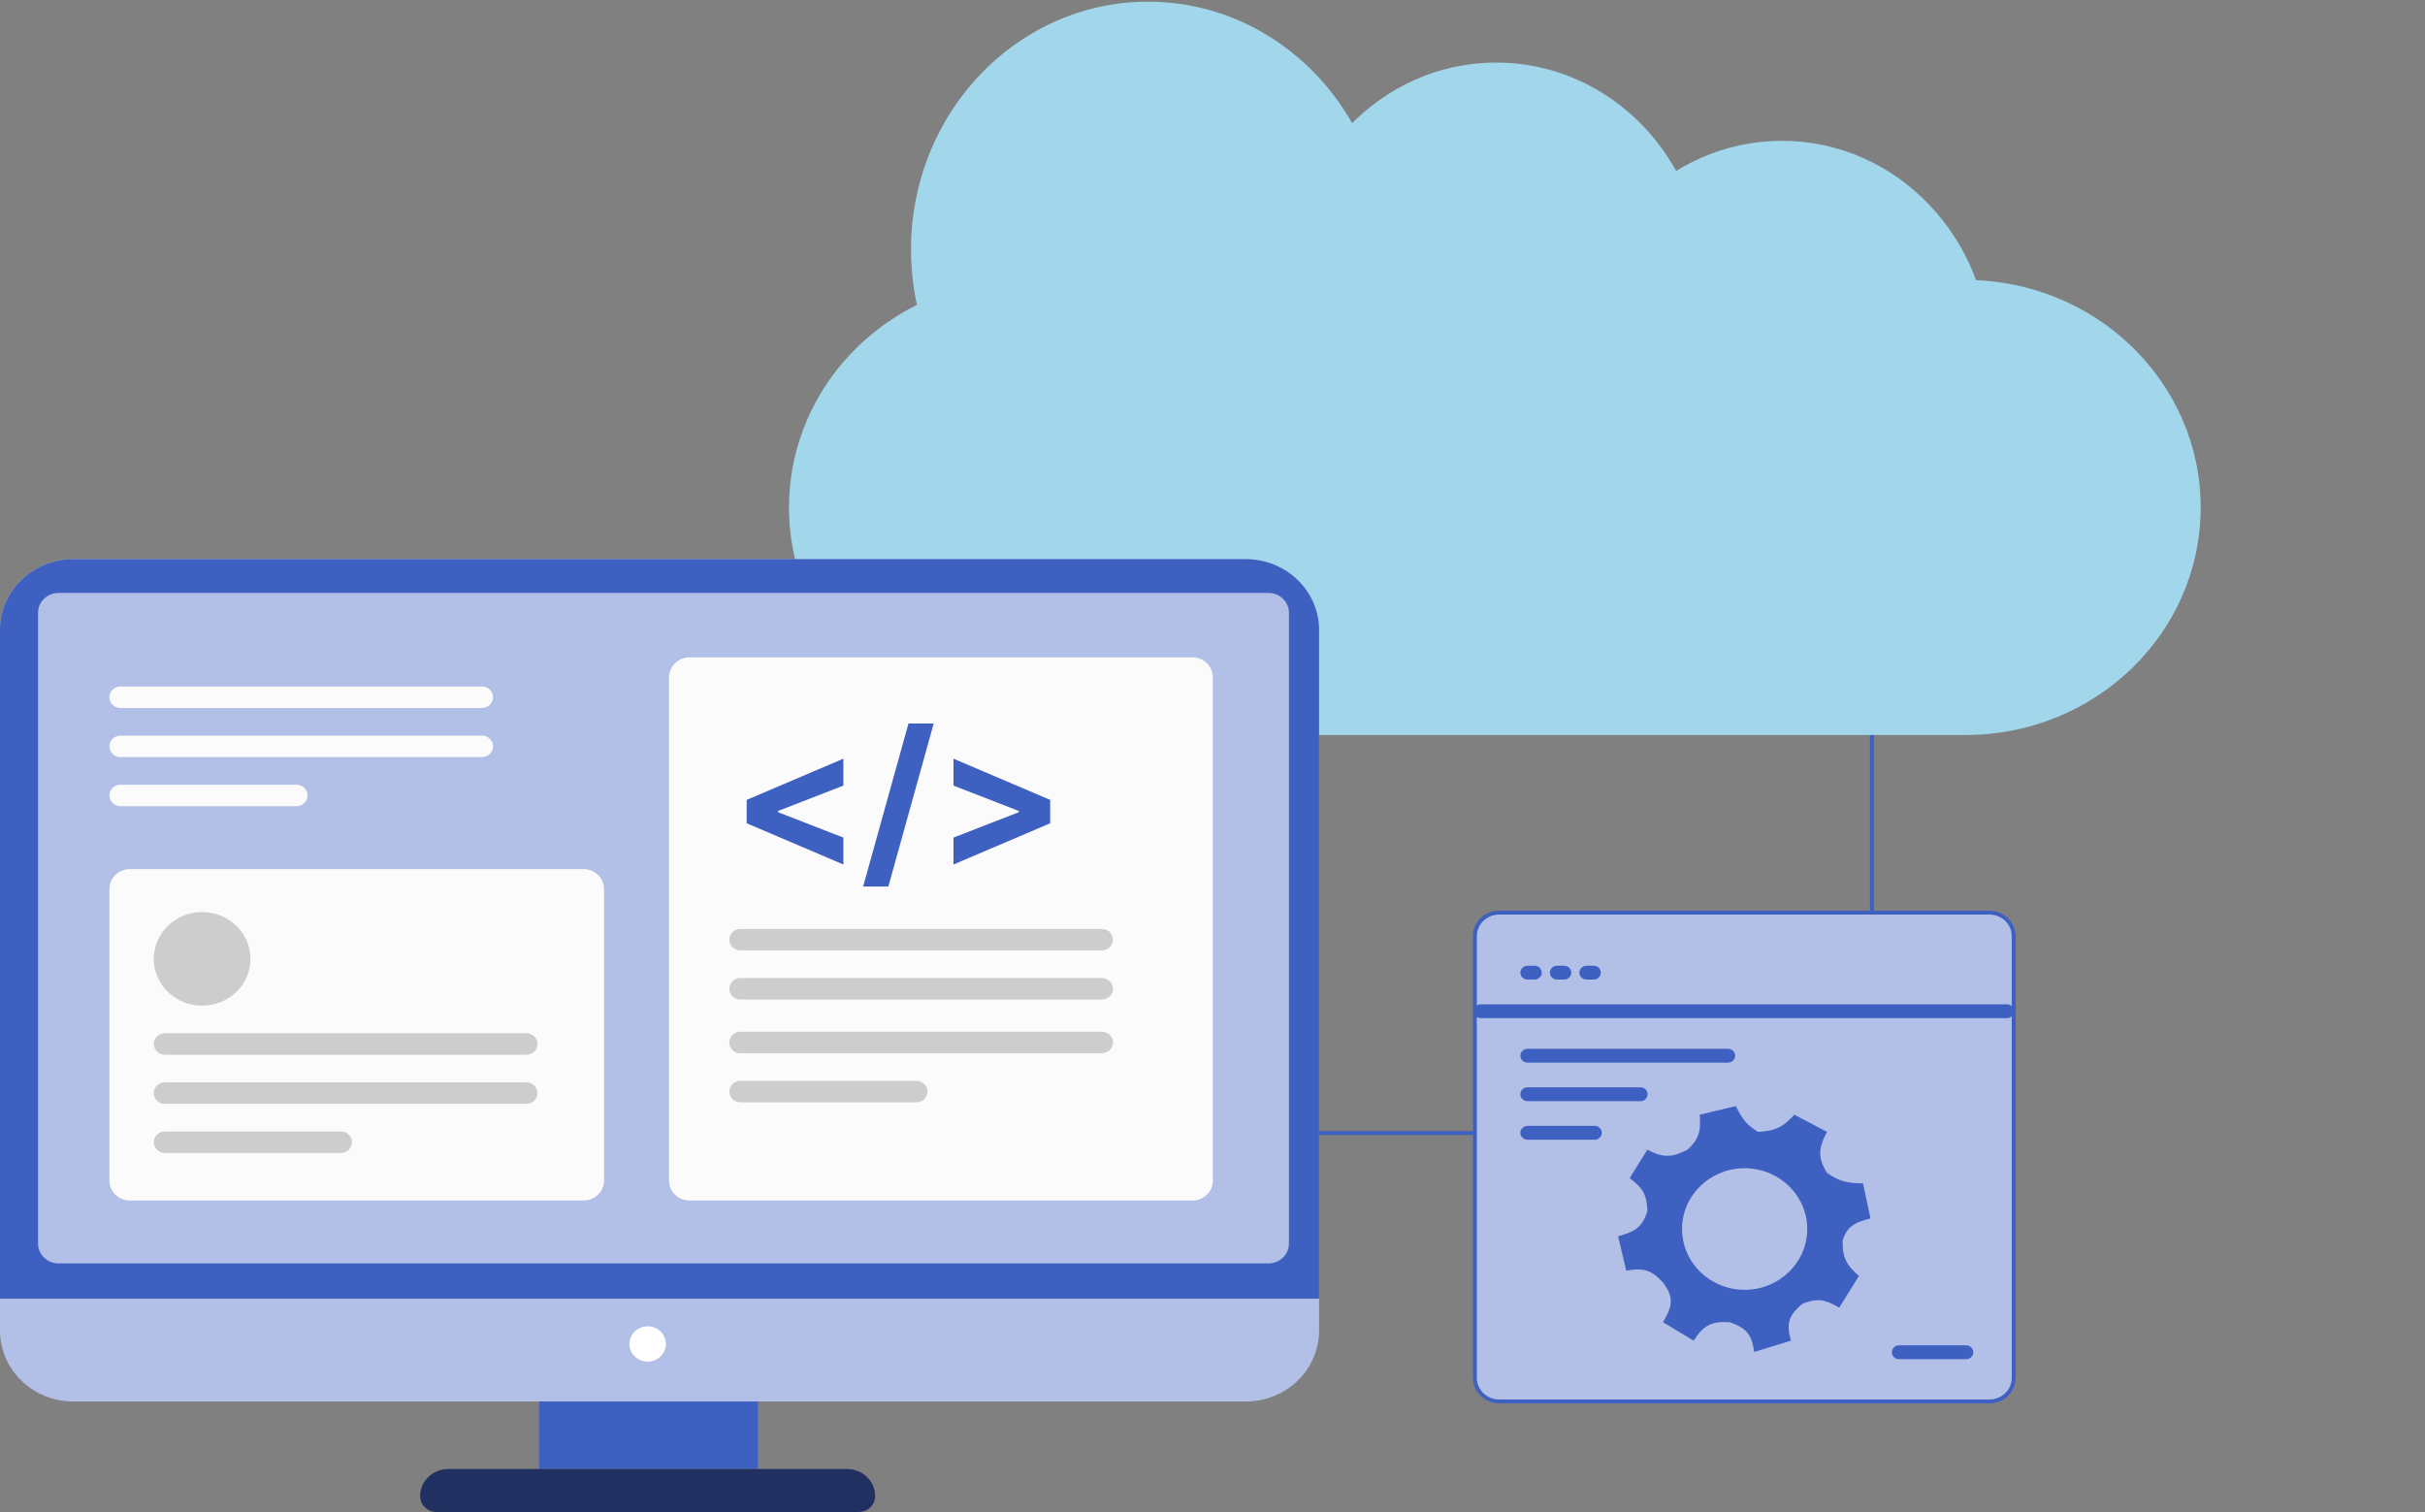 <svg width="627" height="391" viewBox="0 0 627 391" fill="none" xmlns="http://www.w3.org/2000/svg">
  <rect x="0" y="0" width="627" height="391" fill="#808080" stroke="none"/>
  <path d="M341 293H484V153" stroke="#3e60c1" strokeWidth="6" strokeLinecap="round" />
  <path
    d="M508.211 72.391H264.789C231.216 72.391 204 98.734 204 131.229C204 163.724 231.216 190.067 264.789 190.067H508.211C541.784 190.067 569.001 163.724 569.001 131.229C569.001 98.734 541.784 72.391 508.211 72.391Z"
    fill="#A1D6EB" />
  <path
    d="M296.858 128.606C330.72 128.606 358.17 99.914 358.17 64.521C358.17 29.128 330.72 0.437 296.858 0.437C262.997 0.437 235.547 29.128 235.547 64.521C235.547 99.914 262.997 128.606 296.858 128.606Z"
    fill="#A1D6EB" />
  <path
    d="M386.86 128.606C416.563 128.606 440.642 103.438 440.642 72.391C440.642 41.345 416.563 16.177 386.86 16.177C357.157 16.177 333.078 41.345 333.078 72.391C333.078 103.438 357.157 128.606 386.86 128.606Z"
    fill="#A1D6EB" />
  <path
    d="M460.723 148.843C490.426 148.843 514.505 123.675 514.505 92.628C514.505 61.582 490.426 36.414 460.723 36.414C431.02 36.414 406.941 61.582 406.941 92.628C406.941 123.675 431.02 148.843 460.723 148.843Z"
    fill="#A1D6EB" />
  <path
    d="M0 162.933C0 152.808 8.48 144.6 18.941 144.6H322.114C332.576 144.6 341.055 152.808 341.055 162.933V344.089C341.055 354.215 332.576 362.423 322.114 362.423H18.941C8.48 362.423 0 354.215 0 344.089V162.933Z"
    fill="#B2BFE6" />
  <path
    d="M0 162.933C0 152.808 8.48 144.6 18.941 144.6H322.114C332.576 144.6 341.055 152.808 341.055 162.933V335.839H0V162.933Z"
    fill="#3e60c1" />
  <path
    d="M327.965 153.329H15.143C12.214 153.329 9.84 155.627 9.84 158.462V321.581C9.84 324.416 12.214 326.715 15.143 326.715H327.965C330.895 326.715 333.269 324.416 333.269 321.581V158.462C333.269 155.627 330.895 153.329 327.965 153.329Z"
    fill="#B2BFE6" />
  <path
    d="M150.878 224.746H33.589C30.66 224.746 28.285 227.044 28.285 229.879V305.314C28.285 308.149 30.66 310.447 33.589 310.447H150.878C153.807 310.447 156.181 308.149 156.181 305.314V229.879C156.181 227.044 153.807 224.746 150.878 224.746Z"
    fill="#FBFBFB" />
  <path
    d="M308.288 169.993H178.292C175.363 169.993 172.988 172.291 172.988 175.126V305.314C172.988 308.149 175.363 310.447 178.292 310.447H308.288C311.217 310.447 313.592 308.149 313.592 305.314V175.126C313.592 172.291 311.217 169.993 308.288 169.993Z"
    fill="#FBFBFB" />
  <path
    d="M52.264 260.058C59.169 260.058 64.767 254.64 64.767 247.957C64.767 241.273 59.169 235.855 52.264 235.855C45.359 235.855 39.762 241.273 39.762 247.957C39.762 254.64 45.359 260.058 52.264 260.058Z"
    fill="#CDCDCD" />
  <path
    d="M167.452 352.107C170.056 352.107 172.167 350.064 172.167 347.544C172.167 345.024 170.056 342.981 167.452 342.981C164.849 342.981 162.738 345.024 162.738 347.544C162.738 350.064 164.849 352.107 167.452 352.107Z"
    fill="white" />
  <path
    d="M136.094 267.199H42.631C41.046 267.199 39.762 268.443 39.762 269.977C39.762 271.511 41.046 272.754 42.631 272.754H136.094C137.678 272.754 138.963 271.511 138.963 269.977C138.963 268.443 137.678 267.199 136.094 267.199Z"
    fill="#CDCDCD" />
  <path
    d="M284.895 240.22H191.432C189.847 240.22 188.562 241.464 188.562 242.997C188.562 244.531 189.847 245.775 191.432 245.775H284.895C286.479 245.775 287.764 244.531 287.764 242.997C287.764 241.464 286.479 240.22 284.895 240.22Z"
    fill="#CDCDCD" />
  <path
    d="M124.617 177.531H31.155C29.57 177.531 28.285 178.775 28.285 180.308C28.285 181.842 29.57 183.086 31.155 183.086H124.617C126.202 183.086 127.487 181.842 127.487 180.308C127.487 178.775 126.202 177.531 124.617 177.531Z"
    fill="#FBFBFB" />
  <path
    d="M136.094 279.896H42.631C41.046 279.896 39.762 281.14 39.762 282.674C39.762 284.208 41.046 285.451 42.631 285.451H136.094C137.678 285.451 138.963 284.208 138.963 282.674C138.963 281.14 137.678 279.896 136.094 279.896Z"
    fill="#CDCDCD" />
  <path
    d="M284.895 252.916H191.432C189.847 252.916 188.562 254.16 188.562 255.694C188.562 257.227 189.847 258.471 191.432 258.471H284.895C286.479 258.471 287.764 257.227 287.764 255.694C287.764 254.16 286.479 252.916 284.895 252.916Z"
    fill="#CDCDCD" />
  <path
    d="M284.895 266.803H191.432C189.847 266.803 188.562 268.046 188.562 269.58C188.562 271.114 189.847 272.357 191.432 272.357H284.895C286.479 272.357 287.764 271.114 287.764 269.58C287.764 268.046 286.479 266.803 284.895 266.803Z"
    fill="#CDCDCD" />
  <path
    d="M124.617 190.228H31.155C29.57 190.228 28.285 191.471 28.285 193.005C28.285 194.539 29.57 195.783 31.155 195.783H124.617C126.202 195.783 127.487 194.539 127.487 193.005C127.487 191.471 126.202 190.228 124.617 190.228Z"
    fill="#FBFBFB" />
  <path
    d="M88.133 292.593H42.631C41.046 292.593 39.762 293.836 39.762 295.37C39.762 296.904 41.046 298.147 42.631 298.147H88.133C89.717 298.147 91.002 296.904 91.002 295.37C91.002 293.836 89.717 292.593 88.133 292.593Z"
    fill="#CDCDCD" />
  <path
    d="M236.933 279.5H191.432C189.847 279.5 188.562 280.743 188.562 282.277C188.562 283.811 189.847 285.054 191.432 285.054H236.933C238.518 285.054 239.803 283.811 239.803 282.277C239.803 280.743 238.518 279.5 236.933 279.5Z"
    fill="#CDCDCD" />
  <path
    d="M76.656 202.924H31.155C29.57 202.924 28.285 204.168 28.285 205.702C28.285 207.235 29.57 208.479 31.155 208.479H76.656C78.241 208.479 79.525 207.235 79.525 205.702C79.525 204.168 78.241 202.924 76.656 202.924Z"
    fill="#FBFBFB" />
  <path d="M195.944 362.423H139.375V379.88H195.944V362.423Z" fill="#3e60c1" />
  <path
    d="M108.629 386.897C108.629 383.021 111.875 379.88 115.878 379.88H219.028C223.031 379.88 226.276 383.021 226.276 386.897C226.276 389.157 224.384 390.99 222.048 390.99H112.857C110.522 390.99 108.629 389.157 108.629 386.897Z"
    fill="#1F3061" />
  <path
    d="M193.059 212.898V206.848L218.061 196.192V203.153L200.943 209.805L201.174 209.444V210.303L200.943 209.942L218.061 216.594V223.555L193.059 212.898ZM241.412 187.1L229.692 229.244H223.175L234.895 187.1H241.412ZM271.534 212.898L246.531 223.555V216.594L263.649 209.942L263.418 210.303V209.444L263.649 209.805L246.531 203.153V196.192L271.534 206.848V212.898Z"
    fill="#3e60c1" />
  <path
    d="M514.374 236H387.622C384.155 236 381.344 238.721 381.344 242.077V356.324C381.344 359.68 384.155 362.401 387.622 362.401H514.374C517.842 362.401 520.653 359.68 520.653 356.324V242.077C520.653 238.721 517.842 236 514.374 236Z"
    fill="#B2BFE6" stroke="#3e60c1" strokeWidth="6" />
  <path fillRule="evenodd" clipRule="evenodd"
    d="M439.477 288.257L448.8 286.035C450.659 289.744 451.937 291.164 454.605 292.699C459.387 292.444 461.223 291.204 463.929 288.257L472.372 292.699C470.102 297.05 469.987 299.38 472.372 303.294C475.598 305.554 477.705 305.958 481.696 306.028L483.631 315.084C479.057 316.202 477.536 317.48 476.42 320.723C476.33 325.398 477.535 327.245 480.641 329.951L475.539 338.153C471.78 335.915 469.762 335.699 466.04 337.128C462.248 340.303 461.905 342.407 463.05 346.696L453.551 349.601C452.96 345.38 451.874 343.502 447.217 341.913C442.453 341.621 440.452 342.749 437.895 346.696L429.977 341.913C432.506 337.701 432.806 335.432 429.977 331.66C427.093 328.486 425.031 327.768 420.478 328.583L418.367 319.698C422.697 318.516 424.638 317.375 425.932 313.205C425.851 309.055 424.789 307.189 421.358 304.661L425.932 297.313C429.991 299.443 432.253 299.374 436.311 297.313C439.242 294.624 439.832 292.59 439.477 288.257ZM451.087 333.54C460.025 333.54 467.272 326.5 467.272 317.819C467.272 309.136 460.025 302.098 451.087 302.098C442.149 302.098 434.904 309.136 434.904 317.819C434.904 326.5 442.149 333.54 451.087 333.54Z"
    fill="#3e60c1" />
  <path
    d="M518.89 259.706H382.849C381.828 259.706 381 260.507 381 261.495C381 262.484 381.828 263.285 382.849 263.285H518.89C519.911 263.285 520.738 262.484 520.738 261.495C520.738 260.507 519.911 259.706 518.89 259.706Z"
    fill="#3e60c1" />
  <path
    d="M424.148 281.178H394.95C393.929 281.178 393.102 281.979 393.102 282.968C393.102 283.956 393.929 284.757 394.95 284.757H424.148C425.169 284.757 425.997 283.956 425.997 282.968C425.997 281.979 425.169 281.178 424.148 281.178Z"
    fill="#3e60c1" />
  <path
    d="M446.78 271.209H394.95C393.929 271.209 393.102 272.01 393.102 272.998C393.102 273.986 393.929 274.787 394.95 274.787H446.78C447.801 274.787 448.628 273.986 448.628 272.998C448.628 272.01 447.801 271.209 446.78 271.209Z"
    fill="#3e60c1" />
  <path
    d="M412.306 291.148H394.95C393.929 291.148 393.102 291.949 393.102 292.938C393.102 293.926 393.929 294.727 394.95 294.727H412.306C413.327 294.727 414.154 293.926 414.154 292.938C414.154 291.949 413.327 291.148 412.306 291.148Z"
    fill="#3e60c1" />
  <path
    d="M396.779 249.736H394.95C393.929 249.736 393.102 250.537 393.102 251.526C393.102 252.514 393.929 253.315 394.95 253.315H396.779C397.8 253.315 398.628 252.514 398.628 251.526C398.628 250.537 397.8 249.736 396.779 249.736Z"
    fill="#3e60c1" />
  <path
    d="M404.412 249.736H402.583C401.562 249.736 400.734 250.537 400.734 251.526C400.734 252.514 401.562 253.315 402.583 253.315H404.412C405.433 253.315 406.261 252.514 406.261 251.526C406.261 250.537 405.433 249.736 404.412 249.736Z"
    fill="#3e60c1" />
  <path
    d="M412.045 249.736H410.216C409.195 249.736 408.367 250.537 408.367 251.526C408.367 252.514 409.195 253.315 410.216 253.315H412.045C413.066 253.315 413.894 252.514 413.894 251.526C413.894 250.537 413.066 249.736 412.045 249.736Z"
    fill="#3e60c1" />
  <path
    d="M508.36 347.897H491.005C489.984 347.897 489.156 348.698 489.156 349.687C489.156 350.675 489.984 351.476 491.005 351.476H508.36C509.381 351.476 510.209 350.675 510.209 349.687C510.209 348.698 509.381 347.897 508.36 347.897Z"
    fill="#3e60c1" />
</svg>
  